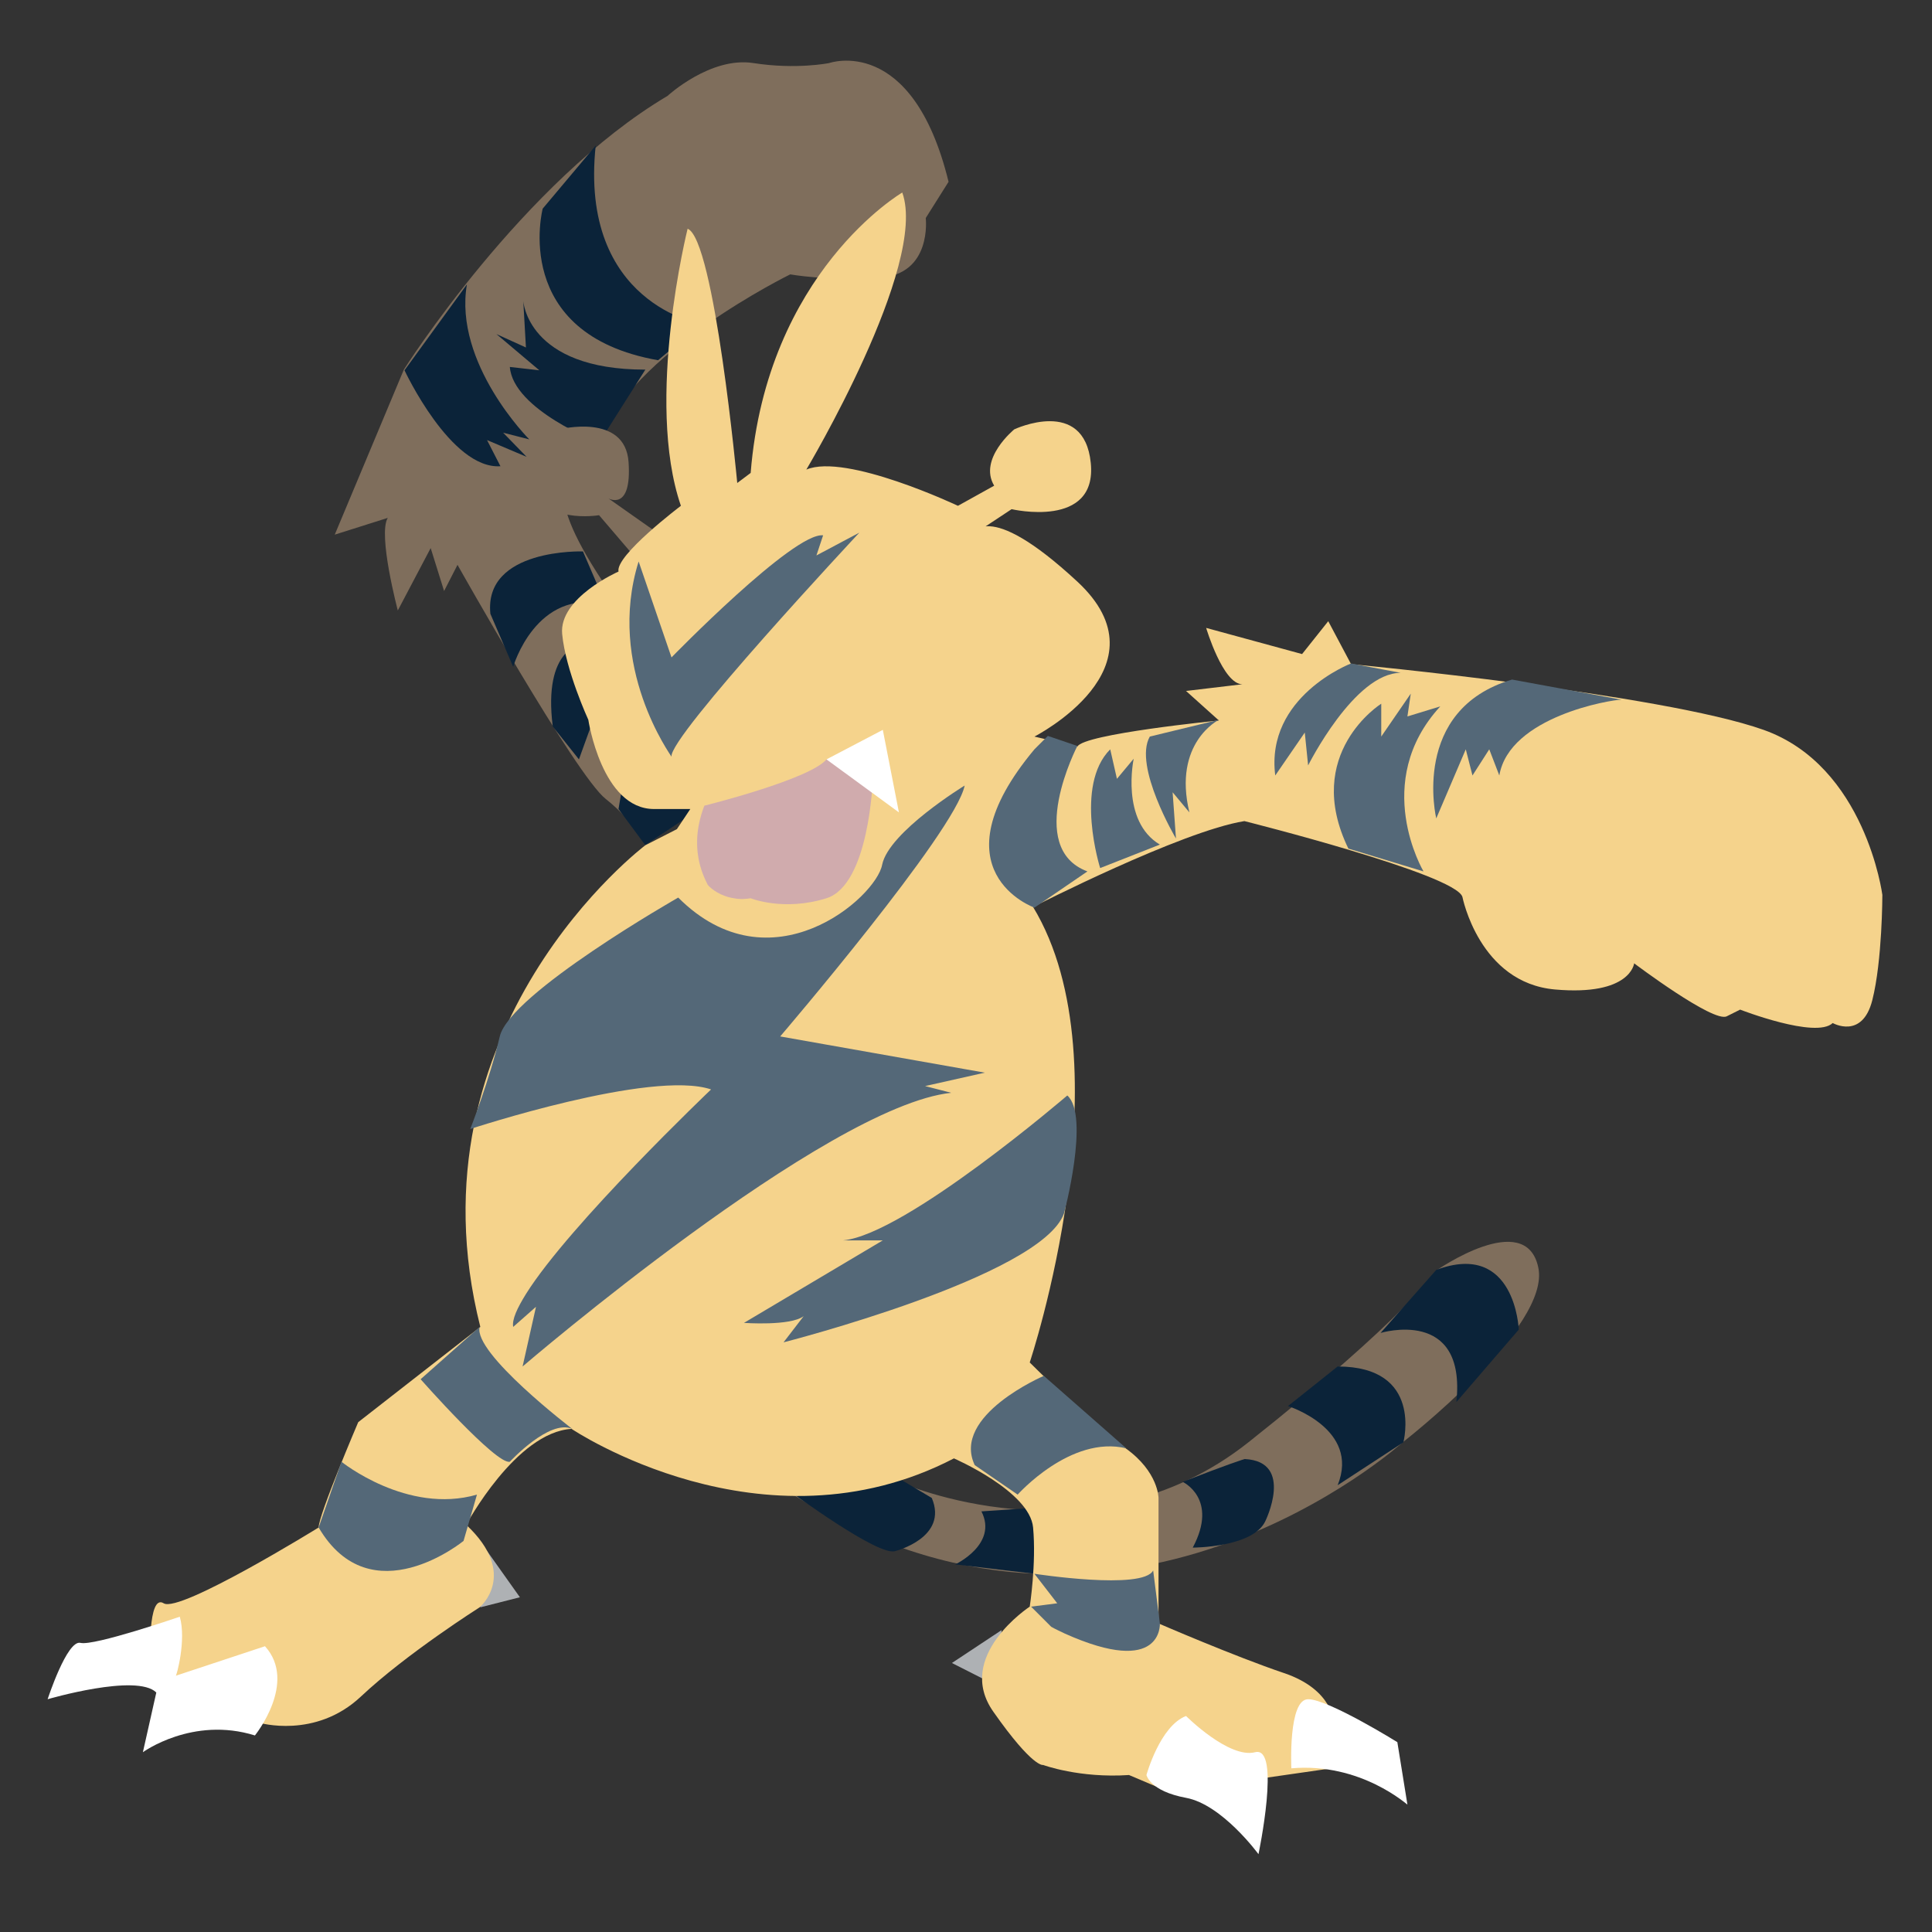 <?xml version="1.0" encoding="utf-8"?>
<!-- Generator: Adobe Illustrator 23.0.4, SVG Export Plug-In . SVG Version: 6.00 Build 0)  -->
<svg version="1.1" id="Layer_1" xmlns="http://www.w3.org/2000/svg" xmlns:xlink="http://www.w3.org/1999/xlink" x="0px" y="0px"
	 viewBox="0 0 288 288" style="enable-background:new 0 0 288 288;" xml:space="preserve">
<rect x="0" y="0" width="288" height="288" fill="#333333" stroke="none"/>
<style type="text/css">
	.st0{fill:#AEB1B4;}
	.st1{fill:#7F6E5C;}
	.st2{fill:#0B2339;}
	.st3{fill:#F5D38C;}
	.st4{fill:#546878;}
	.st5{fill:#D0ABAD;}
	.st6{fill:#FFFFFF;}
</style>
<polygon class="st0" points="72.6,231.2 77.5,238.1 71.6,239.6 "/>
<polygon class="st0" points="149.3,243 141.9,247.9 148.8,251.4 "/>
<path class="st1" d="M134,220.9c0,0,28.5,12.8,52.1-5.9s28-25.6,28-25.6s13.3-9.3,15.2-0.5c2,8.9-20.2,26.1-20.2,26.1
	s-42.8,38.8-91.5,7.4C117.8,222.3,122.7,214.5,134,220.9z"/>
<path class="st2" d="M133.5,231.2c0,0,7.9-2,5.4-7.9l-13.3-7.9l-7.9,6.9C117.8,222.3,131.1,232.2,133.5,231.2z"/>
<path class="st2" d="M142.4,233.2c0,0,6.4-3,3.9-7.9l7.4-0.5c0,0,5.9,4.9,0.5,9.8L142.4,233.2z"/>
<path class="st2" d="M176.3,220.9c0,0,5.4,2.5,1.5,9.8c0,0,8.9,0,10.8-3.9c0,0,4.4-8.9-3-9.3C185.7,217.4,182.7,218.4,176.3,220.9z"
	/>
<path class="st2" d="M192,209.6c0,0,10.8,3.4,7.4,11.8l9.8-6.4c0,0,3-11.3-9.8-11.3L192,209.6z"/>
<path class="st2" d="M205.8,198.7c0,0,12.8-3.9,11.3,10.3l9.3-10.8c0,0-0.5-13.3-12.3-8.9L205.8,198.7z"/>
<path class="st1" d="M96.2,126c0,0-1.5-3.4-5.9-6.9c-4.4-3.4-22.1-34.9-22.1-34.9l-2,3.9l-2-6.4l-4.9,9.3c0,0-3-11.3-1.5-13.8
	l-7.9,2.5l10.3-24.6c0,0,17.7-28,39.3-40.8c0,0,6.4-5.9,12.8-4.9c6.4,1,11.3,0,11.3,0S136,5,141.4,27.1l-3.4,5.4c0,0,1,8.4-6.9,8.9
	c-7.9,0.5-13.3-0.5-13.3-0.5S93.7,52.7,89.3,66l-3.9,5.4c0,0-5.4,1,5.4,16.7s16.2,30.5,16.2,30.5L96.2,126z"/>
<polygon class="st2" points="92.2,120.6 93.7,111.7 105,120.1 96.2,126 "/>
<path class="st2" d="M86.3,113.2l3.9-10.8L86.8,96c0,0-5.9,0.5-4.4,12.3L86.3,113.2z"/>
<path class="st2" d="M76.5,99.4c0,0,3.4-11.8,13.8-9.3l-3.4-7.9c0,0-14.8-0.5-13.8,9.3L76.5,99.4z"/>
<path class="st2" d="M60.3,55.2c0,0,6.9,14.8,14.3,14.3l-2-3.9l5.9,2.5L75,64.5l3.9,1c0,0-11.3-11.3-9.3-23.1L60.3,55.2z"/>
<path class="st2" d="M78,44.8c0,0,0.5,10.3,18.2,10.3L89.3,66c0,0-12.8-4.9-13.3-11.3l4.4,0.5L74,49.8l4.4,2L78,44.8z"/>
<path class="st2" d="M80.9,31.1c0,0-4.9,18.7,17.2,22.6l6.4-5.4c0,0-18.2-3-15.7-26.6L80.9,31.1z"/>
<path class="st1" d="M95.2,83.7l-5.9-6.9c0,0-8.9,1.5-9.8-4.9c-1-6.4,3.9-7.9,3.9-7.9s9.8-2.5,10.3,4.9s-3,5.4-3,5.4l9.8,6.9
	L95.2,83.7z"/>
<path class="st3" d="M96.2,126c0,0-35.9,27-24.6,71.8L53.4,212c0,0-5.9,13.8-5.9,15.7c0,0-20.7,12.8-23.1,11.3s-2,8.4-2,8.4l5.9,7.9
	l10.3,1.5c0,0,8.4,2.5,15.2-3.9s17.7-13.3,17.7-13.3s5.9-4.9-2-12.3c0,0,7.4-13.8,15.7-14.3c0,0,28.5,19.2,57,4.4
	c0,0,11.3,4.9,11.8,10.3c0.5,5.4-0.5,11.8-0.5,11.8s-11.3,7.4-5.4,15.7c5.9,8.4,7.4,7.9,7.4,7.9s5.4,2,12.8,1.5l5.9,2.5l23.6-3.4
	l1-6.9c0,0,0-4.9-7.4-7.4c-7.4-2.5-18.7-7.4-18.7-7.4v-18.7c0,0,0-3.9-4.9-7.4c-4.9-3.4-14.3-12.8-14.3-12.8s14.8-44.3,0.5-67.9
	c0,0,22.1-11.3,31.5-12.8c0,0,31.5,7.9,32.5,11.3c0,0,2.5,12.8,13.8,13.8c11.3,1,11.8-3.9,11.8-3.9s11.8,8.9,13.8,7.9c2-1,2-1,2-1
	s11.3,4.4,13.8,2c0,0,4.4,2.5,5.9-3.4c1.5-5.9,1.5-15.7,1.5-15.7s-2.5-19.2-17.7-24.6c-15.2-5.4-61.5-9.8-61.5-9.8l-3.4-6.4
	l-3.9,4.9l-14.3-3.9c0,0,2.5,8.4,5.4,8.4l-8.4,1l4.9,4.4c0,0-20.2,2-21.1,3.9l-6.4-1.5c0,0,20.2-10.3,6.4-23.1s-15.7-6.9-15.7-6.9
	l5.9-3.9c0,0,12.8,3,11.8-6.9S151.2,64,151.2,64s-5.4,4.4-3,8.4l-5.4,3c0,0-16.7-7.9-22.6-5.4c0,0,18.2-30.5,14.3-41.3
	c0,0-20.2,11.8-22.6,41.8l-2,1.5c0,0-3.4-36.4-7.4-37.9c0,0-6.4,25.6-1,41.3c0,0-9.8,7.4-9.3,9.8c0,0-8.9,3.9-8.4,9.3
	c0.5,5.4,3.9,12.8,3.9,12.8s2,13.3,9.8,13.3h5.4l-2,3L96.2,126z"/>
<path class="st4" d="M50.9,217.9c0,0,9.8,7.9,20.2,4.9l-2,6.9c0,0-13.8,11.3-21.6-2L50.9,217.9z"/>
<path class="st4" d="M154.2,234.6c0,0,16.2,2.5,17.7-0.5l1,7.9c0,0,0.5,8.1-14.2,1.5c-0.6-0.3-1.3-0.6-2-1l-3-3l3.9-0.5L154.2,234.6
	z"/>
<path class="st4" d="M151.7,222.8c0,0,7.9-8.9,16.2-6.9l-12.3-10.8c0,0-13.8,5.9-10.3,13.3L151.7,222.8z"/>
<path class="st4" d="M62.7,205.6c0,0,11.3,12.8,13.3,12.3c0,0,5.9-6.4,9.3-4.9c0,0-14.8-11.3-13.8-15.2L62.7,205.6z"/>
<path class="st4" d="M159.1,163.3c0,0-24.1,20.7-33.4,21.6h5.9l-20.7,12.3c0,0,6.9,0.5,8.9-1l-3,3.9c0,0,38.4-9.8,41.8-19.2
	C158.6,181,162.5,166.3,159.1,163.3z"/>
<path class="st4" d="M95.2,83.7l4.9,14.3c0,0,18.2-18.7,22.6-18.2l-1,3l6.4-3.4c0,0-28.5,30.5-28,33.4
	C100.1,112.7,90.3,99.4,95.2,83.7z"/>
<path class="st4" d="M241.7,104.3c-1.5,0-16.7,2.5-18.2,11.3l-1.5-3.9l-2.5,3.9l-1-3.9l-4.4,10.3c0,0-3.9-16.2,11.3-20.7
	L241.7,104.3z"/>
<path class="st4" d="M212.2,129.9c0,0-7.9-13.3,2.5-24.6l-4.9,1.5l0.5-3.4l-4.4,6.4v-4.9c0,0-11.8,7.4-4.9,21.6L212.2,129.9z"/>
<path class="st4" d="M201.4,98.9c0,0-12.8,4.9-11.3,16.7l4.4-6.4l0.5,4.9c0,0,6.9-13.8,13.8-13.8L201.4,98.9z"/>
<path class="st4" d="M181.7,107.3c0,0-6.9,3.4-4.4,13.8l-2.5-3l0.5,6.9c0,0-6.4-10.8-3.9-15.2L181.7,107.3z"/>
<path class="st4" d="M164,129.4c0,0-3.9-12.3,1.5-17.7l1,4.4l2.5-3c0,0-2,9.3,3.9,12.8L164,129.4z"/>
<path class="st4" d="M154.2,135.3c0,0-15.2-5.4,0-23.6l2-2l4.4,1.5c0,0-7.9,15.2,1.5,18.7L154.2,135.3z"/>
<path class="st4" d="M101.1,133.8c0,0-25.1,14.3-26.6,20.7c-1.5,6.4-4.4,13.8-4.4,13.8s27-8.9,35.9-5.9c0,0-21.1,20.1-27.6,30.5
	c-1.3,2.1-2.1,3.8-1.9,4.9l3.4-3l-2,8.9c0,0,45.2-38.8,63.9-40.8l-3.9-1l8.9-2l-30.5-5.4c0,0,26.1-30.5,27.5-37.4
	c0,0-11.3,6.9-12.3,11.8C130.6,133.8,114.9,147.6,101.1,133.8z"/>
<path class="st5" d="M105,120.1c0,0,15.7-3.9,18.2-6.9l6.9,3c0,0-0.5,15.7-6.9,17.7c-6.4,2-11.3,0-11.3,0c-0.6,0.1-1.5,0.2-2.5,0
	c-2-0.3-3.4-1.4-3.9-2c-0.5-1-1.1-2.3-1.4-4.1C103.5,124.3,104.5,121.4,105,120.1z"/>
<polygon class="st6" points="123.2,113.2 134,121.1 131.6,108.8 "/>
<path class="st6" d="M26.8,241c0,0-12.8,4.4-14.8,3.9s-4.9,8.4-4.9,8.4s13.3-3.9,16.2-1l-2,8.9c0,0,7.4-5.4,16.7-2.5
	c0,0,6.4-7.9,1.5-13.3l-13.3,4.4C26.3,249.9,27.8,244.5,26.8,241z"/>
<path class="st6" d="M176.8,255.8c0,0,6.4,6.4,10.3,5.4c3.9-1,0.5,15.2,0.5,15.2s-5.4-7.4-10.8-8.4c-5.4-1-5.9-3.4-5.9-3.4
	S172.9,257.3,176.8,255.8z"/>
<path class="st6" d="M192.5,263.6c0,0-0.5-10.3,2.5-10.3c3,0,13.3,6.4,13.3,6.4l1.5,9.3C209.8,269.1,202.9,262.7,192.5,263.6z"/>
</svg>
